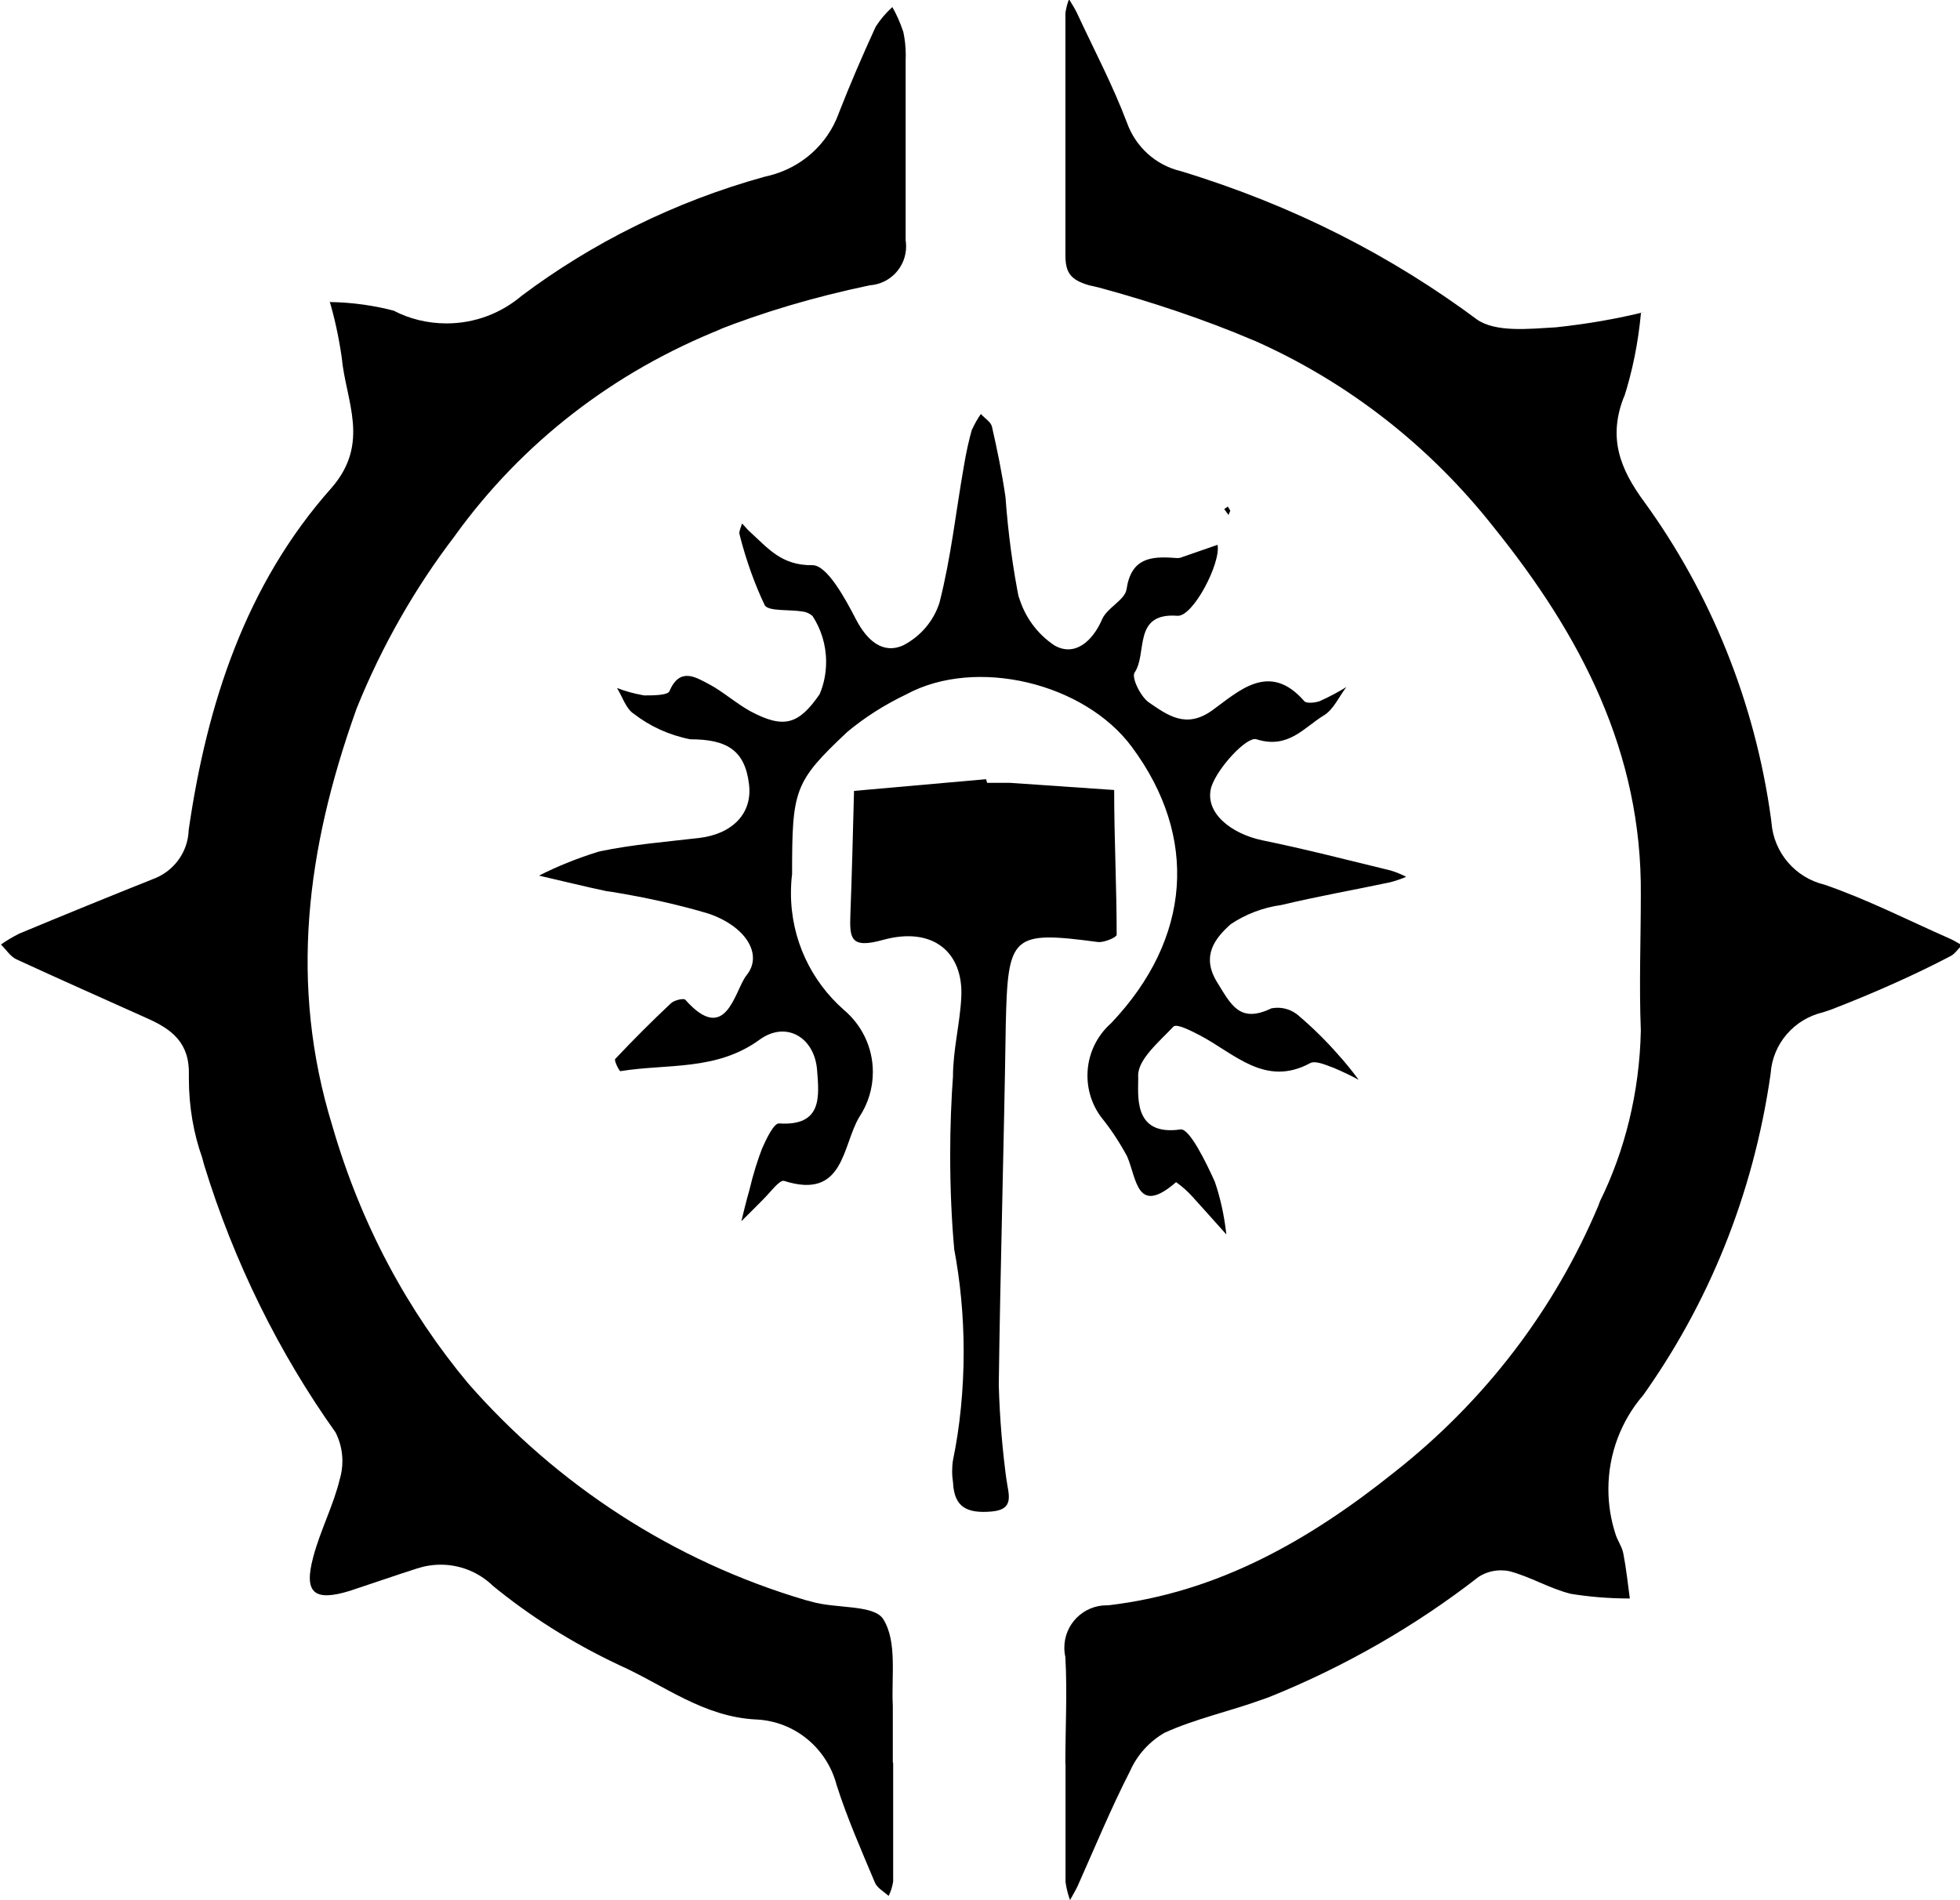 <!-- Generated by IcoMoon.io -->
<svg version="1.1" xmlns="http://www.w3.org/2000/svg" width="33" height="32" viewBox="0 0 33 32">
<title>bladeborn-farstrider</title>
<path d="M15.038 29.693c0 0.664 0 1.328 0 1.992-0.014 0.091-0.041 0.172-0.078 0.248l0.002-0.005c-0.080-0.072-0.193-0.133-0.231-0.224-0.228-0.543-0.467-1.085-0.645-1.643-0.161-0.617-0.699-1.071-1.347-1.104l-0.004-0c-0.895-0.042-1.563-0.584-2.314-0.918-0.81-0.383-1.508-0.829-2.142-1.349l0.018 0.014c-0.227-0.219-0.536-0.354-0.877-0.354-0.139 0-0.274 0.023-0.399 0.064l0.009-0.003c-0.379 0.121-0.759 0.254-1.138 0.379-0.603 0.186-0.782 0.038-0.618-0.569 0.118-0.448 0.341-0.869 0.448-1.316 0.027-0.090 0.043-0.193 0.043-0.3 0-0.176-0.043-0.342-0.118-0.488l0.003 0.006c-0.945-1.327-1.711-2.864-2.216-4.515l-0.030-0.113c-0.142-0.397-0.224-0.854-0.224-1.331 0-0.016 0-0.033 0-0.049l-0 0.002c0.019-0.558-0.288-0.785-0.709-0.971-0.732-0.33-1.464-0.653-2.193-0.99-0.102-0.046-0.174-0.163-0.262-0.25 0.093-0.066 0.198-0.129 0.309-0.184l0.014-0.006q1.112-0.463 2.223-0.907c0.353-0.124 0.603-0.448 0.615-0.833l0-0.001c0.307-2.117 0.956-4.128 2.401-5.755 0.664-0.759 0.243-1.464 0.175-2.204-0.052-0.358-0.122-0.672-0.213-0.977l0.012 0.047c0.387 0.006 0.759 0.060 1.113 0.155l-0.032-0.007c0.257 0.134 0.562 0.212 0.885 0.212 0.482 0 0.924-0.175 1.265-0.465l-0.003 0.002c1.186-0.891 2.578-1.587 4.086-2.005l0.087-0.021c0.545-0.137 0.977-0.529 1.165-1.039l0.004-0.012c0.193-0.493 0.402-0.979 0.622-1.457 0.081-0.126 0.174-0.234 0.279-0.329l0.001-0.001c0.070 0.121 0.132 0.261 0.181 0.408l0.005 0.016c0.025 0.116 0.040 0.249 0.040 0.386 0 0.028-0.001 0.057-0.002 0.085l0-0.004c0 1.013 0 2.026 0 3.035 0.005 0.031 0.008 0.067 0.008 0.104 0 0.347-0.269 0.631-0.609 0.655l-0.002 0c-0.961 0.202-1.792 0.453-2.591 0.766l0.11-0.038c-1.848 0.733-3.378 1.936-4.487 3.465l-0.020 0.029c-0.66 0.861-1.225 1.845-1.651 2.901l-0.030 0.084c-0.804 2.276-1.119 4.552-0.379 6.954 0.483 1.664 1.265 3.108 2.292 4.34l-0.016-0.019c1.503 1.72 3.466 3.004 5.696 3.662l0.086 0.022c0.414 0.125 1.062 0.046 1.218 0.3 0.235 0.379 0.133 0.96 0.159 1.457 0 0.315 0 0.634 0 0.948z"></path>
<path d="M17.937 29.705c0-0.603 0.034-1.206 0-1.802-0.011-0.047-0.017-0.101-0.017-0.156 0-0.394 0.319-0.713 0.713-0.713 0.009 0 0.017 0 0.026 0l-0.001-0c1.863-0.216 3.414-1.115 4.833-2.253 1.503-1.185 2.68-2.717 3.421-4.479l0.027-0.074c0.415-0.841 0.666-1.829 0.687-2.872l0-0.007c-0.030-0.759 0-1.518 0-2.276 0.023-2.405-1.013-4.378-2.477-6.195-1.072-1.36-2.443-2.436-4.019-3.137l-0.067-0.027c-0.734-0.313-1.642-0.624-2.574-0.875l-0.153-0.035c-0.315-0.091-0.398-0.216-0.398-0.508 0-1.358 0-2.72 0-4.078 0.013-0.087 0.034-0.165 0.063-0.238l-0.002 0.007c0.046 0.076 0.095 0.152 0.133 0.231 0.285 0.615 0.603 1.214 0.842 1.848 0.146 0.407 0.482 0.713 0.898 0.814l0.009 0.002c1.901 0.579 3.556 1.43 5.020 2.523l-0.042-0.030c0.319 0.228 0.888 0.163 1.339 0.137 0.545-0.058 1.031-0.145 1.506-0.262l-0.075 0.016c-0.048 0.515-0.145 0.988-0.29 1.44l0.013-0.048c-0.288 0.706-0.080 1.237 0.338 1.802 1.099 1.517 1.858 3.349 2.129 5.336l0.007 0.062c0.042 0.508 0.405 0.921 0.884 1.038l0.008 0.002c0.725 0.25 1.415 0.603 2.121 0.914 0.068 0.030 0.129 0.072 0.193 0.106-0.068 0.065-0.125 0.156-0.205 0.19-0.561 0.295-1.265 0.611-1.987 0.89l-0.148 0.050c-0.484 0.114-0.845 0.526-0.88 1.028l-0 0.004c-0.294 2.057-1.057 3.894-2.176 5.458l0.025-0.037c-0.361 0.422-0.581 0.975-0.581 1.578 0 0.263 0.042 0.516 0.119 0.753l-0.005-0.017c0.030 0.118 0.114 0.224 0.137 0.345 0.049 0.25 0.076 0.508 0.11 0.759-0.003 0-0.006 0-0.009 0-0.349 0-0.692-0.029-1.025-0.085l0.036 0.005c-0.353-0.087-0.679-0.288-1.028-0.379-0.043-0.010-0.093-0.015-0.145-0.015-0.139 0-0.269 0.041-0.378 0.112l0.003-0.002c-1.047 0.816-2.246 1.51-3.535 2.028l-0.1 0.035c-0.55 0.201-1.138 0.326-1.658 0.565-0.255 0.15-0.454 0.371-0.573 0.636l-0.004 0.009c-0.322 0.63-0.592 1.286-0.88 1.931-0.038 0.083-0.087 0.159-0.129 0.239-0.033-0.088-0.060-0.192-0.075-0.299l-0.001-0.008c0-0.656 0-1.316 0-1.984z"></path>
<path d="M13.335 14.731c-0.012 0.093-0.018 0.201-0.018 0.31 0 0.782 0.344 1.484 0.888 1.963l0.003 0.003c0.299 0.252 0.488 0.627 0.488 1.047 0 0.278-0.083 0.537-0.226 0.753l0.003-0.005c-0.296 0.482-0.25 1.411-1.271 1.085-0.076-0.023-0.231 0.19-0.341 0.3s-0.258 0.262-0.379 0.379c0.042-0.171 0.083-0.345 0.133-0.516 0.066-0.28 0.141-0.516 0.229-0.744l-0.013 0.038c0.068-0.159 0.197-0.429 0.285-0.425 0.736 0.049 0.675-0.459 0.641-0.899-0.042-0.55-0.52-0.835-0.967-0.512-0.728 0.531-1.555 0.402-2.345 0.531-0.019 0-0.11-0.182-0.087-0.205 0.303-0.322 0.615-0.634 0.937-0.937 0.053-0.053 0.216-0.091 0.243-0.061 0.694 0.782 0.831-0.163 1.032-0.413 0.277-0.341 0-0.816-0.637-1.036-0.464-0.14-1.044-0.272-1.636-0.368l-0.083-0.011c-0.379-0.080-0.759-0.175-1.138-0.262 0.287-0.148 0.628-0.287 0.981-0.397l0.047-0.013c0.546-0.114 1.108-0.159 1.665-0.224s0.903-0.41 0.842-0.903c-0.068-0.58-0.379-0.759-0.99-0.759-0.363-0.072-0.683-0.222-0.953-0.432l0.005 0.004c-0.133-0.083-0.193-0.288-0.285-0.436 0.13 0.051 0.285 0.095 0.444 0.123l0.015 0.002c0.144 0 0.379 0 0.421-0.065 0.175-0.414 0.436-0.247 0.668-0.125s0.459 0.326 0.702 0.459c0.558 0.296 0.808 0.224 1.161-0.288 0.070-0.161 0.11-0.349 0.11-0.547 0-0.286-0.085-0.552-0.231-0.775l0.003 0.005c-0.044-0.040-0.1-0.068-0.162-0.076l-0.002-0c-0.22-0.038-0.577 0-0.641-0.106-0.164-0.343-0.31-0.747-0.418-1.166l-0.010-0.048c0-0.046 0.030-0.11 0.046-0.163 0.046 0.046 0.083 0.095 0.129 0.137 0.303 0.273 0.531 0.573 1.058 0.565 0.243 0 0.546 0.554 0.728 0.907s0.451 0.603 0.804 0.44c0.289-0.152 0.506-0.407 0.605-0.716l0.002-0.009c0.193-0.759 0.273-1.518 0.406-2.276 0.041-0.248 0.088-0.458 0.147-0.664l-0.010 0.041c0.046-0.103 0.097-0.192 0.155-0.274l-0.003 0.005c0.064 0.072 0.167 0.133 0.186 0.212 0.087 0.379 0.171 0.789 0.228 1.187 0.046 0.626 0.124 1.194 0.235 1.752l-0.015-0.090c0.099 0.354 0.318 0.647 0.609 0.839l0.006 0.003c0.334 0.182 0.63-0.072 0.793-0.448 0.083-0.193 0.379-0.319 0.41-0.501 0.076-0.524 0.402-0.561 0.804-0.531 0.014 0.002 0.031 0.003 0.047 0.003s0.033-0.001 0.049-0.003l-0.002 0 0.634-0.22c0.061 0.3-0.41 1.214-0.675 1.195-0.759-0.057-0.501 0.634-0.721 0.956-0.057 0.083 0.102 0.41 0.243 0.505 0.311 0.212 0.622 0.448 1.062 0.133s0.96-0.838 1.552-0.156c0.034 0.042 0.182 0.027 0.258 0 0.178-0.080 0.326-0.16 0.468-0.249l-0.017 0.010c-0.125 0.163-0.216 0.379-0.379 0.478-0.338 0.205-0.599 0.573-1.138 0.402-0.159-0.049-0.653 0.478-0.759 0.808-0.118 0.432 0.338 0.785 0.865 0.895 0.725 0.148 1.442 0.334 2.159 0.508 0.1 0.031 0.185 0.067 0.266 0.11l-0.008-0.004c-0.078 0.034-0.172 0.066-0.27 0.092l-0.015 0.003c-0.607 0.129-1.214 0.235-1.813 0.379-0.322 0.045-0.611 0.159-0.861 0.327l0.007-0.005c-0.258 0.231-0.508 0.531-0.231 0.979 0.235 0.379 0.379 0.698 0.914 0.44 0.031-0.006 0.067-0.010 0.104-0.010 0.131 0 0.251 0.047 0.345 0.125l-0.001-0.001c0.244 0.208 0.465 0.425 0.669 0.657l0.006 0.007c0.115 0.128 0.229 0.266 0.335 0.41l0.010 0.015c-0.12-0.066-0.271-0.139-0.426-0.204l-0.033-0.012c-0.114-0.042-0.273-0.11-0.357-0.064-0.759 0.41-1.278-0.167-1.859-0.47-0.14-0.072-0.379-0.197-0.44-0.148-0.239 0.254-0.607 0.558-0.596 0.835s-0.118 1.020 0.713 0.899c0.148-0.023 0.429 0.55 0.577 0.88 0.089 0.257 0.157 0.557 0.192 0.868l0.002 0.020c-0.19-0.212-0.379-0.425-0.569-0.634-0.082-0.091-0.173-0.172-0.272-0.243l-0.005-0.003c-0.66 0.573-0.66-0.049-0.823-0.432-0.128-0.237-0.262-0.441-0.413-0.631l0.007 0.009c-0.164-0.2-0.263-0.459-0.263-0.741 0-0.351 0.154-0.666 0.398-0.882l0.001-0.001c1.354-1.426 1.472-3.137 0.349-4.651-0.8-1.081-2.625-1.518-3.794-0.888-0.382 0.183-0.711 0.395-1.009 0.644l0.008-0.006c-0.895 0.842-0.926 0.971-0.926 2.401z"></path>
<path d="M16.62 13.183c0.125 0 0.254 0 0.379 0l1.76 0.121c0 0.812 0.042 1.627 0.042 2.439 0 0.042-0.212 0.133-0.315 0.121-1.453-0.193-1.517-0.118-1.552 1.385-0.030 2.022-0.091 4.044-0.118 6.070 0.016 0.577 0.063 1.125 0.138 1.664l-0.009-0.078c0.027 0.247 0.156 0.516-0.254 0.55s-0.626-0.072-0.645-0.489c-0.009-0.057-0.015-0.123-0.015-0.19s0.005-0.133 0.016-0.197l-0.001 0.007c0.114-0.548 0.179-1.178 0.179-1.823 0-0.603-0.057-1.192-0.166-1.763l0.009 0.058c-0.045-0.481-0.070-1.041-0.070-1.607 0-0.465 0.017-0.926 0.051-1.383l-0.004 0.061c0-0.448 0.118-0.892 0.14-1.335 0.038-0.759-0.478-1.195-1.313-0.967-0.558 0.156-0.569-0.023-0.554-0.44 0.027-0.687 0.042-1.377 0.061-2.068l2.223-0.197z"></path>
<path d="M20.714 8.6l-0.030 0.072-0.072-0.099 0.061-0.042z"></path>
</svg>
